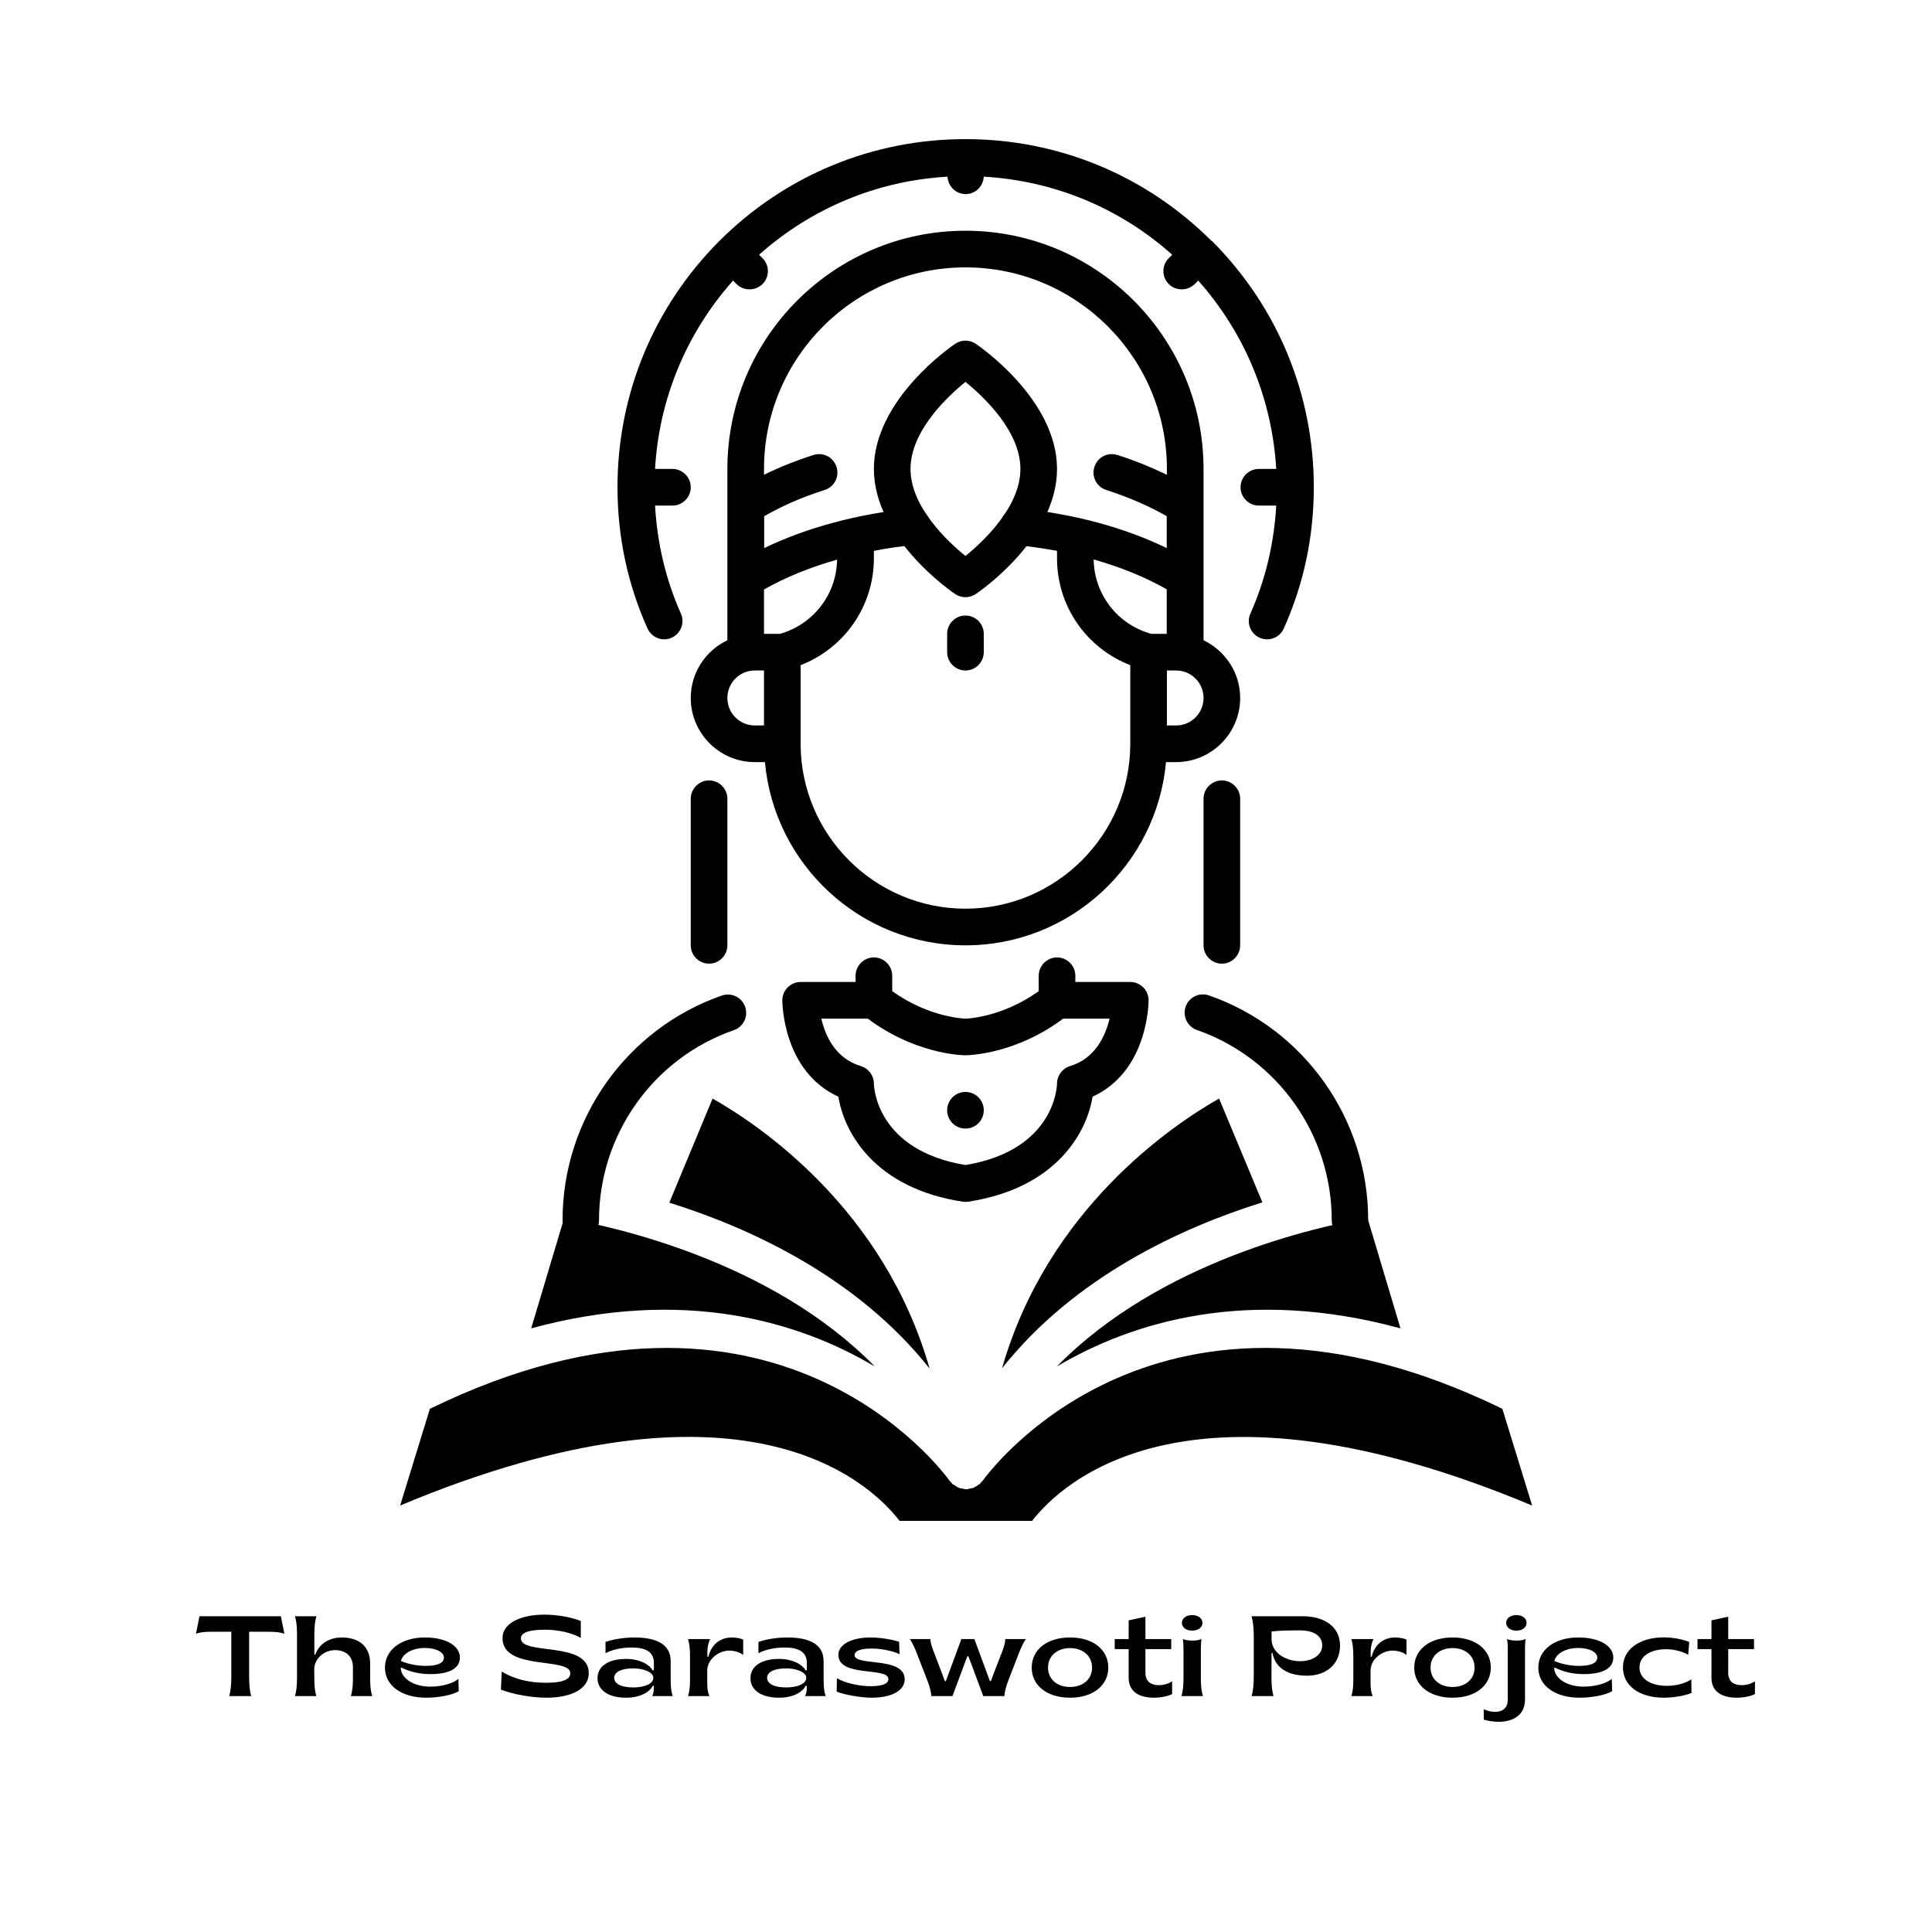 <svg xmlns="http://www.w3.org/2000/svg" xmlns:xlink="http://www.w3.org/1999/xlink" width="500" zoomAndPan="magnify" viewBox="0 0 375 375" height="500" preserveAspectRatio="xMidYMid meet" version="1.0"><defs><g/><clipPath id="6bcd963cbb"><path d="M 119 27.004 L 256 27.004 L 256 125 L 119 125 Z M 119 27.004 " clip-rule="nonzero"/></clipPath><clipPath id="a860721ab3"><path d="M 109.152 193 L 145 193 L 145 240.395 L 109.152 240.395 Z M 109.152 193 " clip-rule="nonzero"/></clipPath><clipPath id="f160589fa6"><path d="M 229 193 L 265.641 193 L 265.641 240.395 L 229 240.395 Z M 229 193 " clip-rule="nonzero"/></clipPath><clipPath id="ac7ed25c36"><path d="M 77.668 213.121 L 297.383 213.121 L 297.383 295.316 L 77.668 295.316 Z M 77.668 213.121 " clip-rule="nonzero"/></clipPath></defs><path fill="#000000" d="M 233.605 124.273 L 233.605 91.02 C 233.605 65.52 212.883 44.785 187.395 44.785 C 161.906 44.785 141.184 65.52 141.184 91.02 L 141.184 124.273 C 136.988 126.266 134.074 130.531 134.074 135.477 C 134.074 142.34 139.656 147.926 146.516 147.926 L 148.473 147.926 C 150.285 167.84 167.027 183.488 187.395 183.488 C 207.766 183.488 224.508 167.84 226.32 147.926 L 228.273 147.926 C 235.137 147.926 240.715 142.34 240.715 135.477 C 240.715 130.531 237.801 126.301 233.605 124.273 Z M 226.496 123.027 L 223.477 123.027 C 216.934 121.25 212.387 115.383 212.277 108.59 C 217.539 110.082 222.34 112.039 226.461 114.387 L 226.461 122.992 Z M 151.316 123.027 L 148.293 123.027 L 148.293 114.422 C 152.418 112.074 157.215 110.117 162.477 108.625 C 162.371 115.418 157.82 121.25 151.281 123.062 Z M 141.184 135.477 C 141.184 132.523 143.566 130.141 146.516 130.141 L 148.293 130.141 L 148.293 140.812 L 146.516 140.812 C 143.566 140.812 141.184 138.43 141.184 135.477 Z M 187.395 176.375 C 169.766 176.375 155.402 162.008 155.402 144.367 L 155.402 129.109 C 163.898 125.805 169.621 117.66 169.621 108.375 L 169.621 106.918 C 172.18 106.418 174.812 106.027 177.512 105.781 C 179.469 105.602 180.891 103.859 180.711 101.902 C 180.535 99.945 178.793 98.559 176.84 98.703 C 166.316 99.77 156.434 102.473 148.328 106.383 L 148.328 100.195 C 151.742 98.238 155.652 96.496 160.059 95.109 C 161.945 94.504 162.973 92.516 162.371 90.629 C 161.766 88.742 159.773 87.711 157.891 88.316 C 154.441 89.418 151.242 90.699 148.293 92.156 L 148.293 91.02 C 148.293 69.434 165.816 51.898 187.395 51.898 C 208.973 51.898 226.496 69.434 226.496 91.02 L 226.496 92.156 C 223.547 90.734 220.383 89.418 216.898 88.316 C 215.016 87.711 213.023 88.742 212.422 90.629 C 211.816 92.516 212.848 94.504 214.73 95.109 C 219.141 96.531 223.051 98.238 226.461 100.195 L 226.461 106.383 C 218.355 102.438 208.477 99.734 197.953 98.703 C 195.996 98.523 194.258 99.945 194.078 101.902 C 193.902 103.859 195.324 105.602 197.277 105.781 C 199.98 106.062 202.609 106.457 205.168 106.918 L 205.168 108.375 C 205.168 117.695 210.891 125.805 219.387 129.109 L 219.387 144.367 C 219.387 162.008 205.027 176.375 187.395 176.375 Z M 228.273 140.812 L 226.496 140.812 L 226.496 130.141 L 228.273 130.141 C 231.227 130.141 233.605 132.523 233.605 135.477 C 233.605 138.43 231.227 140.812 228.273 140.812 Z M 228.273 140.812 " fill-opacity="1" fill-rule="nonzero"/><path fill="#000000" d="M 187.395 115.914 C 186.719 115.914 186.008 115.703 185.406 115.312 C 184.766 114.883 169.621 104.535 169.621 91.02 C 169.621 77.504 184.766 67.156 185.406 66.73 C 186.613 65.91 188.176 65.91 189.387 66.73 C 190.027 67.156 205.168 77.504 205.168 91.02 C 205.168 104.535 190.027 114.883 189.387 115.312 C 188.781 115.703 188.105 115.914 187.395 115.914 Z M 187.395 74.125 C 183.84 77.008 176.73 83.695 176.73 91.02 C 176.73 98.348 183.84 105.031 187.395 107.914 C 190.949 105.031 198.059 98.348 198.059 91.02 C 198.059 83.695 190.949 77.008 187.395 74.125 Z M 187.395 74.125 " fill-opacity="1" fill-rule="nonzero"/><g clip-path="url(#6bcd963cbb)"><path fill="#000000" d="M 235.172 46.777 C 222.375 34.008 205.418 27.004 187.395 27.004 C 169.375 27.004 152.418 34.008 139.621 46.777 C 126.859 59.582 119.855 76.543 119.855 94.578 C 119.855 104.145 121.812 113.391 125.684 121.996 C 126.504 123.777 128.602 124.594 130.379 123.777 C 132.156 122.957 132.973 120.859 132.156 119.082 C 129.203 112.465 127.57 105.426 127.145 98.133 L 130.52 98.133 C 132.477 98.133 134.074 96.531 134.074 94.578 C 134.074 92.621 132.477 91.02 130.52 91.02 L 127.145 91.02 C 127.926 77.398 133.223 64.668 142.285 54.457 L 142.961 55.133 C 143.672 55.848 144.562 56.164 145.484 56.164 C 146.41 56.164 147.297 55.809 148.008 55.133 C 149.395 53.746 149.395 51.508 148.008 50.121 L 147.332 49.445 C 157.535 40.375 170.297 35.074 183.91 34.293 C 184.02 36.18 185.547 37.672 187.43 37.672 C 189.316 37.672 190.844 36.18 190.949 34.293 C 204.566 35.074 217.328 40.34 227.527 49.445 L 226.852 50.121 C 225.465 51.508 225.465 53.746 226.852 55.133 C 227.562 55.848 228.453 56.164 229.375 56.164 C 230.301 56.164 231.191 55.809 231.902 55.133 L 232.574 54.457 C 241.641 64.668 246.902 77.434 247.719 91.02 L 244.344 91.02 C 242.387 91.02 240.789 92.621 240.789 94.578 C 240.789 96.531 242.387 98.133 244.344 98.133 L 247.719 98.133 C 247.293 105.426 245.656 112.465 242.707 119.082 C 241.891 120.859 242.707 122.992 244.484 123.777 C 244.945 123.988 245.445 124.098 245.941 124.098 C 247.293 124.098 248.609 123.312 249.176 121.996 C 253.051 113.391 255.008 104.145 255.008 94.578 C 255.008 76.543 248.004 59.582 235.242 46.777 Z M 235.172 46.777 " fill-opacity="1" fill-rule="nonzero"/></g><path fill="#000000" d="M 187.395 204.828 C 186.969 204.828 177.156 204.723 167.418 196.934 C 166.566 196.258 166.066 195.227 166.066 194.16 L 166.066 189.395 C 166.066 187.438 167.668 185.836 169.621 185.836 C 171.578 185.836 173.176 187.438 173.176 189.395 L 173.176 192.383 C 180.43 197.574 187.324 197.715 187.43 197.715 C 187.465 197.715 194.363 197.574 201.613 192.383 L 201.613 189.395 C 201.613 187.438 203.215 185.836 205.168 185.836 C 207.125 185.836 208.723 187.438 208.723 189.395 L 208.723 194.16 C 208.723 195.227 208.227 196.258 207.375 196.934 C 197.633 204.723 187.785 204.828 187.395 204.828 Z M 187.395 204.828 " fill-opacity="1" fill-rule="nonzero"/><path fill="#000000" d="M 187.395 233.281 C 187.219 233.281 187.039 233.281 186.863 233.246 C 169.836 230.648 163.863 219.91 162.727 212.867 C 151.992 207.961 151.848 194.766 151.848 194.16 C 151.848 192.203 153.449 190.602 155.402 190.602 L 169.621 190.602 C 171.578 190.602 173.176 192.203 173.176 194.16 C 173.176 196.117 171.578 197.715 169.621 197.715 L 159.418 197.715 C 160.168 200.953 162.086 205.434 167.098 206.926 C 168.59 207.391 169.621 208.777 169.621 210.344 C 169.621 210.84 170.047 223.254 187.395 226.133 C 204.742 223.254 205.168 210.84 205.168 210.305 C 205.168 208.777 206.199 207.391 207.691 206.926 C 212.668 205.434 214.59 200.953 215.371 197.715 L 205.168 197.715 C 203.215 197.715 201.613 196.117 201.613 194.16 C 201.613 192.203 203.215 190.602 205.168 190.602 L 219.387 190.602 C 221.344 190.602 222.941 192.203 222.941 194.16 C 222.941 194.766 222.801 207.957 212.066 212.867 C 210.93 219.91 204.957 230.648 187.93 233.246 C 187.75 233.246 187.574 233.281 187.395 233.281 Z M 187.395 233.281 " fill-opacity="1" fill-rule="nonzero"/><g clip-path="url(#a860721ab3)"><path fill="#000000" d="M 112.746 240.395 C 110.793 240.395 109.191 238.793 109.191 236.84 C 109.191 217.207 121.633 199.672 140.117 193.234 C 141.965 192.594 143.992 193.555 144.633 195.441 C 145.273 197.289 144.312 199.316 142.43 199.957 C 126.789 205.398 116.266 220.23 116.266 236.875 C 116.266 238.828 114.664 240.43 112.711 240.43 Z M 112.746 240.395 " fill-opacity="1" fill-rule="nonzero"/></g><g clip-path="url(#f160589fa6)"><path fill="#000000" d="M 262.043 240.395 C 260.09 240.395 258.488 238.793 258.488 236.84 C 258.488 220.23 247.969 205.398 232.328 199.922 C 230.48 199.281 229.484 197.254 230.125 195.406 C 230.762 193.555 232.789 192.559 234.637 193.199 C 253.121 199.637 265.562 217.172 265.562 236.801 C 265.562 238.758 263.965 240.359 262.008 240.359 Z M 262.043 240.395 " fill-opacity="1" fill-rule="nonzero"/></g><path fill="#000000" d="M 190.949 215.5 C 190.949 215.969 190.859 216.426 190.68 216.859 C 190.5 217.297 190.242 217.68 189.91 218.016 C 189.574 218.348 189.191 218.605 188.758 218.785 C 188.32 218.965 187.867 219.055 187.395 219.055 C 186.926 219.055 186.473 218.965 186.035 218.785 C 185.602 218.605 185.215 218.348 184.883 218.016 C 184.547 217.68 184.293 217.297 184.113 216.859 C 183.93 216.426 183.84 215.969 183.84 215.5 C 183.84 215.027 183.93 214.574 184.113 214.137 C 184.293 213.703 184.547 213.316 184.883 212.984 C 185.215 212.652 185.602 212.395 186.035 212.215 C 186.473 212.031 186.926 211.941 187.395 211.941 C 187.867 211.941 188.32 212.031 188.758 212.215 C 189.191 212.395 189.574 212.652 189.91 212.984 C 190.242 213.316 190.5 213.703 190.68 214.137 C 190.859 214.574 190.949 215.027 190.949 215.5 Z M 190.949 215.5 " fill-opacity="1" fill-rule="nonzero"/><path fill="#000000" d="M 237.16 187.047 C 235.207 187.047 233.605 185.445 233.605 183.488 L 233.605 155.039 C 233.605 153.082 235.207 151.48 237.16 151.48 C 239.117 151.48 240.715 153.082 240.715 155.039 L 240.715 183.488 C 240.715 185.445 239.117 187.047 237.16 187.047 Z M 237.16 187.047 " fill-opacity="1" fill-rule="nonzero"/><path fill="#000000" d="M 137.629 187.047 C 135.676 187.047 134.074 185.445 134.074 183.488 L 134.074 155.039 C 134.074 153.082 135.676 151.48 137.629 151.48 C 139.586 151.48 141.184 153.082 141.184 155.039 L 141.184 183.488 C 141.184 185.445 139.586 187.047 137.629 187.047 Z M 137.629 187.047 " fill-opacity="1" fill-rule="nonzero"/><path fill="#000000" d="M 187.395 130.141 C 185.441 130.141 183.84 128.543 183.84 126.586 L 183.84 123.027 C 183.84 121.074 185.441 119.473 187.395 119.473 C 189.352 119.473 190.949 121.074 190.949 123.027 L 190.949 126.586 C 190.949 128.543 189.352 130.141 187.395 130.141 Z M 187.395 130.141 " fill-opacity="1" fill-rule="nonzero"/><g clip-path="url(#ac7ed25c36)"><path fill="#000000" d="M 271.832 257.832 C 242.055 249.738 219.762 256.57 205.129 265.238 C 225.133 244.805 255.656 238.086 265.43 236.422 Z M 236.625 213.23 L 245.027 233.379 C 229.191 238.316 208.5 247.902 194.496 265.582 C 203.355 234.645 227.594 218.34 236.625 213.23 Z M 138.312 213.23 C 147.344 218.34 171.578 234.586 180.438 265.641 C 166.434 247.961 145.742 238.375 129.91 233.438 Z M 109.504 236.422 C 119.277 238.086 149.801 244.805 169.805 265.238 C 155.172 256.57 132.883 249.738 103.102 257.832 Z M 200.328 295.203 L 174.605 295.203 C 168.949 287.855 144.484 264.262 77.668 292.219 L 83.441 273.449 C 150.086 240.957 183.008 285.559 184.383 287.512 C 184.438 287.57 184.496 287.57 184.551 287.625 C 184.609 287.742 184.668 287.855 184.781 287.914 C 184.84 287.973 184.84 287.973 184.84 288.027 C 184.953 288.145 185.066 288.199 185.238 288.258 C 185.352 288.316 185.469 288.43 185.582 288.488 C 185.695 288.543 185.809 288.66 185.98 288.719 C 186.039 288.719 186.098 288.773 186.098 288.773 C 186.324 288.891 186.609 288.891 186.895 288.945 C 187.066 288.945 187.184 289.062 187.352 289.062 C 187.41 289.062 187.469 289.062 187.523 289.062 C 187.582 289.062 187.641 289.062 187.695 289.062 C 187.867 289.062 187.98 289.004 188.152 288.945 C 188.438 288.891 188.668 288.891 188.953 288.773 C 189.012 288.773 189.066 288.719 189.066 288.719 C 189.238 288.66 189.355 288.543 189.469 288.488 C 189.582 288.43 189.695 288.371 189.812 288.258 C 189.926 288.145 190.098 288.086 190.211 288.027 C 190.27 287.973 190.27 287.973 190.27 287.914 C 190.383 287.797 190.441 287.742 190.496 287.625 C 190.555 287.57 190.609 287.57 190.668 287.512 C 192.039 285.559 224.965 240.957 291.609 273.449 L 297.383 292.219 C 230.508 264.262 205.988 287.914 200.328 295.203 Z M 200.328 295.203 " fill-opacity="1" fill-rule="nonzero"/></g><g fill="#000000" fill-opacity="1"><g transform="translate(37.57, 329.215)"><g><path d="M 6.934 0 L 11.184 0 C 10.918 -0.887 10.785 -2.215 10.785 -3.723 L 10.785 -12.492 L 14.617 -12.492 C 16.059 -12.492 16.898 -12.359 17.629 -12.113 L 16.941 -15.504 L 1.152 -15.504 L 0.465 -12.113 C 1.219 -12.379 2.039 -12.492 3.477 -12.492 L 7.332 -12.492 L 7.332 -3.723 C 7.332 -2.215 7.176 -0.887 6.934 0 Z M 6.934 0 "/></g></g></g><g fill="#000000" fill-opacity="1"><g transform="translate(55.634, 329.215)"><g><path d="M 1.617 0 L 5.781 0 C 5.492 -0.797 5.383 -1.973 5.383 -3.234 L 5.359 -5.184 C 5.359 -7.266 7.266 -8.926 9.391 -8.926 C 11.516 -8.926 12.867 -7.707 12.867 -5.648 L 12.867 -3.234 C 12.867 -1.75 12.711 -0.887 12.469 0 L 16.609 0 C 16.344 -0.887 16.211 -1.883 16.211 -3.367 L 16.211 -6.355 C 16.211 -9.457 14.242 -11.383 10.695 -11.383 C 8.461 -11.383 6.379 -10.32 5.582 -8.082 L 5.383 -8.082 L 5.383 -12.027 C 5.383 -13.531 5.516 -14.641 5.781 -15.504 L 1.617 -15.504 C 1.883 -14.641 2.016 -13.531 2.016 -12.027 L 2.016 -3.477 C 2.016 -1.973 1.883 -0.887 1.617 0 Z M 1.617 0 "/></g></g></g><g fill="#000000" fill-opacity="1"><g transform="translate(73.764, 329.215)"><g><path d="M 8.969 0.309 C 11.23 0.309 13.93 -0.156 15.281 -0.953 L 15.215 -3.344 C 14.02 -2.371 11.871 -1.84 9.723 -1.84 C 6.867 -1.84 4.207 -3.168 4.008 -5.426 L 4.141 -5.535 C 5.734 -4.762 7.531 -4.273 9.766 -4.273 C 13.18 -4.273 15.504 -5.227 15.504 -7.508 C 15.504 -9.633 13.023 -11.383 8.684 -11.383 C 4.141 -11.383 0.953 -8.992 0.953 -5.535 C 0.953 -2.016 4.23 0.309 8.969 0.309 Z M 8.883 -5.867 C 7.133 -5.867 5.359 -6.246 4.055 -6.82 C 4.453 -8.418 6.578 -9.348 8.637 -9.348 C 11.098 -9.348 12.402 -8.418 12.402 -7.484 C 12.402 -6.289 10.832 -5.867 8.883 -5.867 Z M 8.883 -5.867 "/></g></g></g><g fill="#000000" fill-opacity="1"><g transform="translate(90.19, 329.215)"><g/></g></g><g fill="#000000" fill-opacity="1"><g transform="translate(96.41, 329.215)"><g><path d="M 9.613 0.309 C 14.66 0.309 17.871 -1.484 17.871 -4.453 C 17.871 -10.785 4.695 -7.84 4.695 -11.207 C 4.695 -12.535 6.91 -12.891 9.414 -12.891 C 12.027 -12.891 14.684 -12.246 16.324 -11.297 L 16.324 -14.574 C 14.574 -15.305 11.805 -15.812 9.281 -15.812 C 4.785 -15.812 1.129 -14.242 1.129 -11.25 C 1.129 -4.852 14.285 -7.664 14.285 -4.43 C 14.285 -3.055 12.359 -2.59 9.547 -2.59 C 6.355 -2.59 3.301 -3.301 0.973 -4.785 L 0.82 -1.262 C 3.234 -0.309 6.934 0.309 9.613 0.309 Z M 9.613 0.309 "/></g></g></g><g fill="#000000" fill-opacity="1"><g transform="translate(115.138, 329.215)"><g><path d="M 6.402 0.309 C 8.992 0.309 10.875 -0.688 11.562 -1.992 L 11.781 -1.992 L 11.781 -1.727 C 11.781 -0.996 11.648 -0.375 11.449 0 L 15.438 0 C 15.148 -0.82 15.039 -1.707 15.039 -3.387 L 15.039 -6.801 C 15.039 -10.23 11.98 -11.383 7.996 -11.383 C 5.957 -11.383 3.855 -11.031 2.391 -10.52 L 2.391 -8.328 C 3.543 -8.969 5.469 -9.434 7.418 -9.434 C 10.098 -9.434 11.781 -8.637 11.781 -6.469 L 11.781 -5.004 L 11.539 -5.004 C 10.852 -6.203 8.969 -7.219 6.422 -7.219 C 2.77 -7.219 0.84 -5.691 0.84 -3.477 C 0.84 -1.262 2.789 0.309 6.402 0.309 Z M 7.797 -1.684 C 5.426 -1.684 4.074 -2.414 4.074 -3.543 C 4.074 -4.672 5.426 -5.383 7.797 -5.383 C 9.766 -5.383 11.672 -4.652 11.672 -3.543 C 11.672 -2.305 9.766 -1.684 7.797 -1.684 Z M 7.797 -1.684 "/></g></g></g><g fill="#000000" fill-opacity="1"><g transform="translate(131.94, 329.215)"><g><path d="M 1.617 0 L 5.758 0 C 5.469 -0.664 5.336 -1.395 5.336 -2.457 L 5.336 -4.938 C 5.336 -7.152 7.551 -8.836 9.613 -8.836 C 10.629 -8.836 11.805 -8.461 12.312 -7.973 L 12.312 -10.984 C 11.805 -11.207 10.875 -11.383 10.098 -11.383 C 7.883 -11.383 6.113 -10.031 5.559 -7.641 L 5.359 -7.641 L 5.359 -8.617 C 5.359 -9.523 5.602 -10.543 5.914 -11.074 L 1.617 -11.074 C 1.859 -10.188 1.992 -9.281 1.992 -7.773 L 1.992 -3.145 C 1.992 -1.66 1.859 -0.863 1.617 0 Z M 1.617 0 "/></g></g></g><g fill="#000000" fill-opacity="1"><g transform="translate(144.823, 329.215)"><g><path d="M 6.402 0.309 C 8.992 0.309 10.875 -0.688 11.562 -1.992 L 11.781 -1.992 L 11.781 -1.727 C 11.781 -0.996 11.648 -0.375 11.449 0 L 15.438 0 C 15.148 -0.82 15.039 -1.707 15.039 -3.387 L 15.039 -6.801 C 15.039 -10.23 11.98 -11.383 7.996 -11.383 C 5.957 -11.383 3.855 -11.031 2.391 -10.52 L 2.391 -8.328 C 3.543 -8.969 5.469 -9.434 7.418 -9.434 C 10.098 -9.434 11.781 -8.637 11.781 -6.469 L 11.781 -5.004 L 11.539 -5.004 C 10.852 -6.203 8.969 -7.219 6.422 -7.219 C 2.77 -7.219 0.84 -5.691 0.84 -3.477 C 0.84 -1.262 2.789 0.309 6.402 0.309 Z M 7.797 -1.684 C 5.426 -1.684 4.074 -2.414 4.074 -3.543 C 4.074 -4.672 5.426 -5.383 7.797 -5.383 C 9.766 -5.383 11.672 -4.652 11.672 -3.543 C 11.672 -2.305 9.766 -1.684 7.797 -1.684 Z M 7.797 -1.684 "/></g></g></g><g fill="#000000" fill-opacity="1"><g transform="translate(161.625, 329.215)"><g><path d="M 7.531 0.309 C 11.715 0.309 13.977 -1.219 13.977 -3.254 C 13.977 -7.773 4.254 -5.734 4.254 -7.949 C 4.254 -8.949 5.848 -9.234 7.664 -9.234 C 9.613 -9.234 11.914 -8.684 12.977 -8.129 L 12.891 -10.543 C 11.496 -11.008 9.125 -11.383 7.398 -11.383 C 3.609 -11.383 1.105 -10.012 1.105 -8.016 C 1.105 -3.566 10.809 -5.715 10.809 -3.32 C 10.809 -2.324 9.5 -1.926 7.309 -1.926 C 5.16 -1.926 2.324 -2.547 0.82 -3.477 L 0.773 -0.863 C 2.258 -0.266 5.516 0.309 7.531 0.309 Z M 7.531 0.309 "/></g></g></g><g fill="#000000" fill-opacity="1"><g transform="translate(176.39, 329.215)"><g><path d="M 4.387 0 L 8.484 0 L 11.363 -7.73 L 11.582 -7.73 L 14.461 0 L 18.559 0 C 18.605 -0.863 18.938 -2.039 19.336 -3.055 L 21.285 -8.105 C 21.75 -9.348 22.258 -10.387 22.723 -11.074 L 18.738 -11.074 C 18.715 -10.562 18.605 -9.945 18.25 -8.949 L 16.391 -4.141 C 16.234 -3.742 16.102 -3.32 15.945 -2.922 L 15.746 -2.922 L 12.734 -11.074 L 10.211 -11.074 L 7.199 -2.902 L 7 -2.902 C 6.844 -3.32 6.711 -3.742 6.535 -4.188 L 4.719 -8.949 C 4.34 -9.945 4.23 -10.562 4.188 -11.074 L 0.223 -11.074 C 0.688 -10.387 1.172 -9.348 1.641 -8.105 L 3.609 -3.035 C 4.008 -2.039 4.34 -0.84 4.387 0 Z M 4.387 0 "/></g></g></g><g fill="#000000" fill-opacity="1"><g transform="translate(199.324, 329.215)"><g><path d="M 8.371 0.309 C 12.844 0.309 15.793 -2.082 15.793 -5.535 C 15.793 -8.992 12.867 -11.383 8.371 -11.383 C 3.875 -11.383 0.93 -8.992 0.93 -5.535 C 0.93 -2.082 3.875 0.309 8.371 0.309 Z M 8.371 -1.773 C 5.934 -1.773 4.098 -3.211 4.098 -5.535 C 4.098 -7.863 5.934 -9.324 8.371 -9.324 C 10.809 -9.324 12.645 -7.863 12.645 -5.535 C 12.645 -3.211 10.809 -1.773 8.371 -1.773 Z M 8.371 -1.773 "/></g></g></g><g fill="#000000" fill-opacity="1"><g transform="translate(216.037, 329.215)"><g><path d="M 7.996 0.309 C 9.168 0.309 10.652 0.043 11.473 -0.398 L 11.473 -2.902 C 10.918 -2.438 9.855 -2.125 8.883 -2.125 C 7.441 -2.125 6.289 -2.789 6.289 -4.52 L 6.289 -9.125 L 11.297 -9.125 L 11.297 -11.074 L 6.289 -11.074 L 6.289 -15.414 L 3.035 -14.707 L 3.035 -11.074 L 0.332 -11.074 L 0.332 -9.125 L 3.035 -9.125 L 3.035 -3.59 C 3.035 -0.707 5.25 0.309 7.996 0.309 Z M 7.996 0.309 "/></g></g></g><g fill="#000000" fill-opacity="1"><g transform="translate(227.858, 329.215)"><g><path d="M 3.543 -12.711 C 4.738 -12.711 5.535 -13.355 5.535 -14.219 C 5.535 -15.082 4.738 -15.727 3.543 -15.727 C 2.348 -15.727 1.551 -15.082 1.551 -14.219 C 1.551 -13.355 2.348 -12.711 3.543 -12.711 Z M 1.461 0 L 5.625 0 C 5.359 -0.887 5.227 -1.992 5.227 -3.477 L 5.227 -9.016 C 5.227 -9.922 5.27 -10.629 5.359 -11.074 C 4.363 -10.676 2.77 -10.676 1.727 -11.074 C 1.816 -10.629 1.859 -9.922 1.859 -9.016 L 1.859 -3.477 C 1.859 -1.992 1.727 -0.887 1.461 0 Z M 1.461 0 "/></g></g></g><g fill="#000000" fill-opacity="1"><g transform="translate(234.92, 329.215)"><g/></g></g><g fill="#000000" fill-opacity="1"><g transform="translate(241.14, 329.215)"><g><path d="M 1.793 0 L 6.047 0 C 5.781 -0.863 5.648 -2.172 5.648 -3.656 L 5.668 -8.371 L 5.848 -8.371 C 6.402 -5.336 9.016 -3.965 12.559 -3.965 C 16.234 -3.965 18.957 -6.137 18.957 -9.832 C 18.957 -13.488 15.879 -15.504 11.715 -15.504 L 1.793 -15.504 C 2.039 -14.641 2.215 -13.289 2.215 -11.781 L 2.215 -3.723 C 2.215 -2.215 2.059 -0.863 1.793 0 Z M 11.25 -6.777 C 8.461 -6.777 5.691 -8.348 5.668 -11.051 L 5.668 -12.559 C 7.418 -12.734 9.191 -12.758 11.184 -12.758 C 13.93 -12.758 15.504 -11.648 15.504 -9.832 C 15.504 -7.93 13.512 -6.777 11.25 -6.777 Z M 11.25 -6.777 "/></g></g></g><g fill="#000000" fill-opacity="1"><g transform="translate(260.687, 329.215)"><g><path d="M 1.617 0 L 5.758 0 C 5.469 -0.664 5.336 -1.395 5.336 -2.457 L 5.336 -4.938 C 5.336 -7.152 7.551 -8.836 9.613 -8.836 C 10.629 -8.836 11.805 -8.461 12.312 -7.973 L 12.312 -10.984 C 11.805 -11.207 10.875 -11.383 10.098 -11.383 C 7.883 -11.383 6.113 -10.031 5.559 -7.641 L 5.359 -7.641 L 5.359 -8.617 C 5.359 -9.523 5.602 -10.543 5.914 -11.074 L 1.617 -11.074 C 1.859 -10.188 1.992 -9.281 1.992 -7.773 L 1.992 -3.145 C 1.992 -1.66 1.859 -0.863 1.617 0 Z M 1.617 0 "/></g></g></g><g fill="#000000" fill-opacity="1"><g transform="translate(273.571, 329.215)"><g><path d="M 8.371 0.309 C 12.844 0.309 15.793 -2.082 15.793 -5.535 C 15.793 -8.992 12.867 -11.383 8.371 -11.383 C 3.875 -11.383 0.93 -8.992 0.93 -5.535 C 0.93 -2.082 3.875 0.309 8.371 0.309 Z M 8.371 -1.773 C 5.934 -1.773 4.098 -3.211 4.098 -5.535 C 4.098 -7.863 5.934 -9.324 8.371 -9.324 C 10.809 -9.324 12.645 -7.863 12.645 -5.535 C 12.645 -3.211 10.809 -1.773 8.371 -1.773 Z M 8.371 -1.773 "/></g></g></g><g fill="#000000" fill-opacity="1"><g transform="translate(290.284, 329.215)"><g><path d="M 4.055 -12.711 C 5.227 -12.711 6.023 -13.355 6.023 -14.219 C 6.023 -15.082 5.227 -15.727 4.055 -15.727 C 2.855 -15.727 2.059 -15.082 2.059 -14.219 C 2.059 -13.355 2.855 -12.711 4.055 -12.711 Z M 0.598 4.984 C 3.5 4.984 5.715 3.633 5.715 0.664 L 5.715 -9.125 C 5.715 -10.055 5.758 -10.629 5.848 -11.074 C 4.852 -10.676 3.254 -10.676 2.215 -11.074 C 2.324 -10.629 2.371 -10.055 2.371 -9.125 L 2.371 0.688 C 2.371 2.348 1.309 3.055 -0.066 3.055 C -0.773 3.055 -1.594 2.879 -2.305 2.547 L -2.281 4.562 C -1.418 4.828 -0.332 4.984 0.598 4.984 Z M 0.598 4.984 "/></g></g></g><g fill="#000000" fill-opacity="1"><g transform="translate(297.634, 329.215)"><g><path d="M 8.969 0.309 C 11.23 0.309 13.93 -0.156 15.281 -0.953 L 15.215 -3.344 C 14.02 -2.371 11.871 -1.84 9.723 -1.84 C 6.867 -1.84 4.207 -3.168 4.008 -5.426 L 4.141 -5.535 C 5.734 -4.762 7.531 -4.273 9.766 -4.273 C 13.18 -4.273 15.504 -5.227 15.504 -7.508 C 15.504 -9.633 13.023 -11.383 8.684 -11.383 C 4.141 -11.383 0.953 -8.992 0.953 -5.535 C 0.953 -2.016 4.23 0.309 8.969 0.309 Z M 8.883 -5.867 C 7.133 -5.867 5.359 -6.246 4.055 -6.82 C 4.453 -8.418 6.578 -9.348 8.637 -9.348 C 11.098 -9.348 12.402 -8.418 12.402 -7.484 C 12.402 -6.289 10.832 -5.867 8.883 -5.867 Z M 8.883 -5.867 "/></g></g></g><g fill="#000000" fill-opacity="1"><g transform="translate(314.059, 329.215)"><g><path d="M 8.883 0.309 C 10.676 0.309 13.023 -0.066 14.262 -0.621 L 14.219 -3.254 C 13.023 -2.438 11.164 -1.992 9.5 -1.992 C 6.445 -1.992 4.164 -3.301 4.164 -5.559 C 4.164 -7.816 6.379 -9.102 9.348 -9.102 C 10.898 -9.102 12.625 -8.637 13.621 -8.016 L 13.82 -10.496 C 12.758 -11.008 10.52 -11.406 8.902 -11.406 C 4.055 -11.406 0.953 -8.992 0.953 -5.559 C 0.953 -2.105 4.031 0.309 8.883 0.309 Z M 8.883 0.309 "/></g></g></g><g fill="#000000" fill-opacity="1"><g transform="translate(329.156, 329.215)"><g><path d="M 7.996 0.309 C 9.168 0.309 10.652 0.043 11.473 -0.398 L 11.473 -2.902 C 10.918 -2.438 9.855 -2.125 8.883 -2.125 C 7.441 -2.125 6.289 -2.789 6.289 -4.52 L 6.289 -9.125 L 11.297 -9.125 L 11.297 -11.074 L 6.289 -11.074 L 6.289 -15.414 L 3.035 -14.707 L 3.035 -11.074 L 0.332 -11.074 L 0.332 -9.125 L 3.035 -9.125 L 3.035 -3.59 C 3.035 -0.707 5.25 0.309 7.996 0.309 Z M 7.996 0.309 "/></g></g></g></svg>
